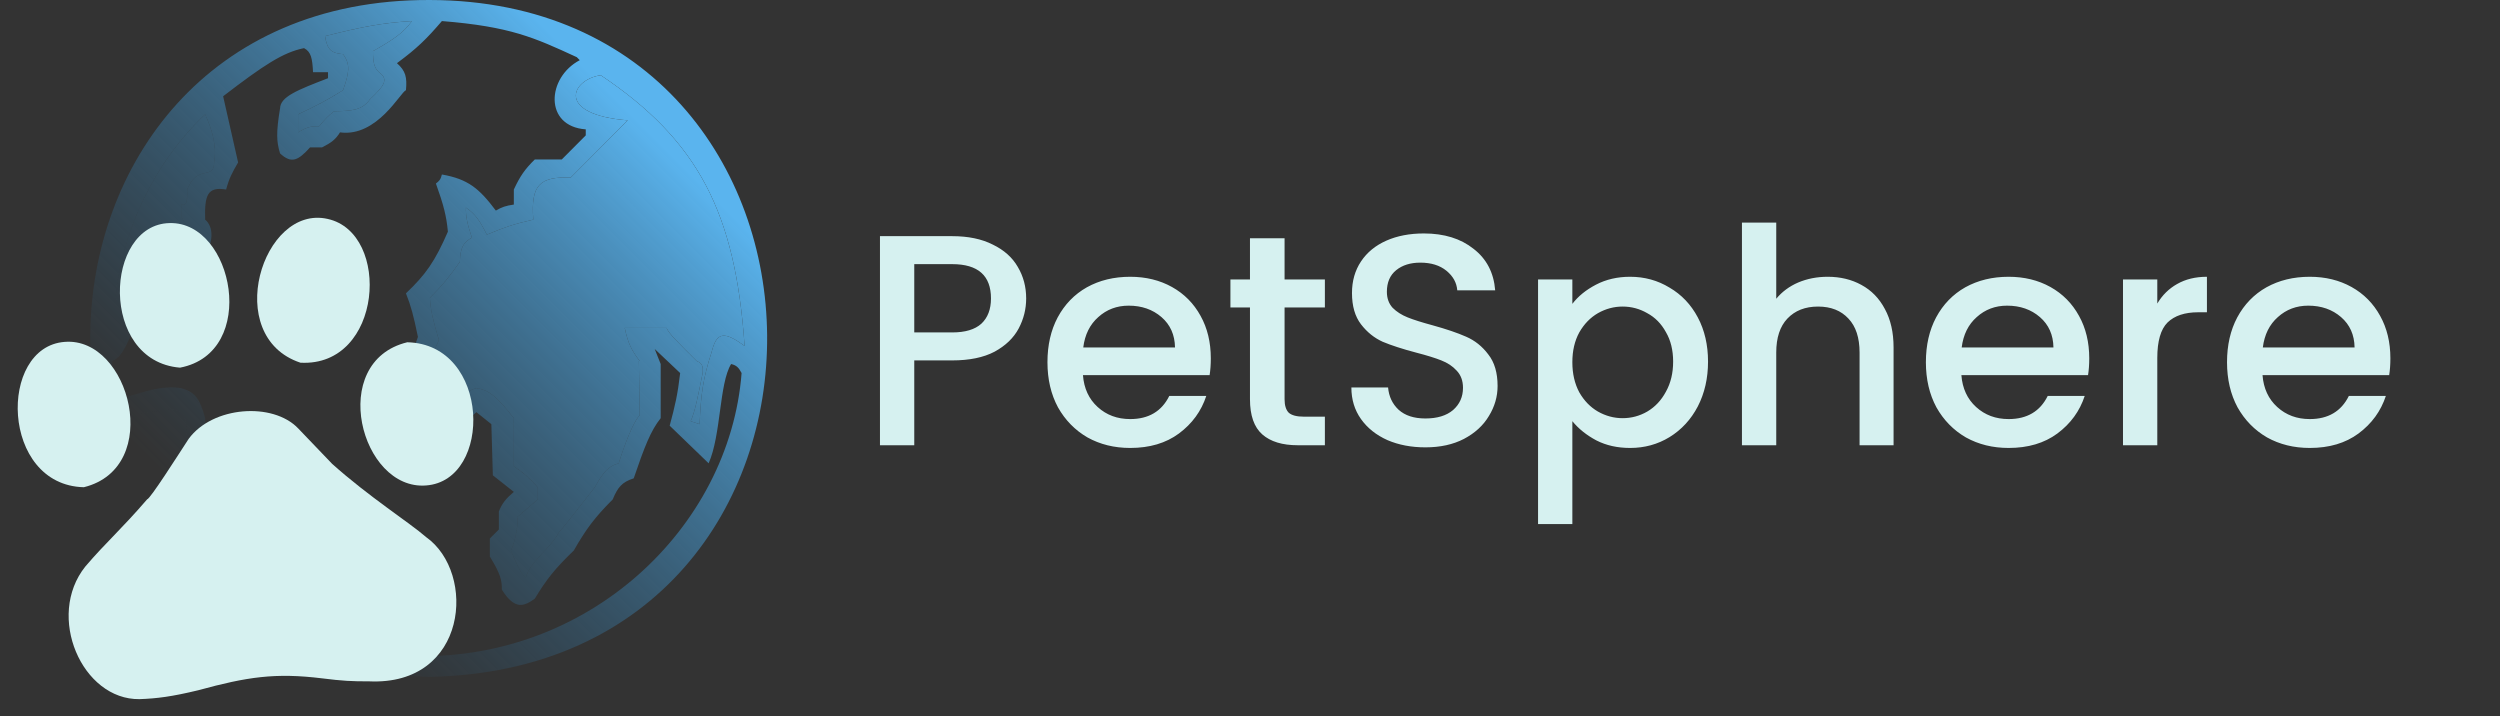 <svg width="831" height="238" viewBox="0 0 831 238" fill="none" xmlns="http://www.w3.org/2000/svg">
<rect x="0" y="0" width="831" height="238" fill="#333333" stroke="none"/>
<path d="M341.1 99.2C341.1 102.733 340.267 106.067 338.6 109.2C336.933 112.333 334.267 114.9 330.6 116.9C326.933 118.833 322.233 119.8 316.5 119.8H303.9V148H292.5V78.5H316.5C321.833 78.5 326.333 79.433 330 81.3C333.733 83.1 336.5 85.567 338.3 88.7C340.167 91.833 341.1 95.333 341.1 99.2ZM316.5 110.5C320.833 110.5 324.067 109.533 326.2 107.6C328.333 105.6 329.4 102.8 329.4 99.2C329.4 91.6 325.1 87.8 316.5 87.8H303.9V110.5H316.5ZM402.473 119.1C402.473 121.167 402.339 123.033 402.073 124.7H359.973C360.306 129.1 361.939 132.633 364.873 135.3C367.806 137.967 371.406 139.3 375.673 139.3C381.806 139.3 386.139 136.733 388.673 131.6H400.973C399.306 136.667 396.273 140.833 391.873 144.1C387.539 147.3 382.139 148.9 375.673 148.9C370.406 148.9 365.673 147.733 361.473 145.4C357.339 143 354.073 139.667 351.673 135.4C349.339 131.067 348.173 126.067 348.173 120.4C348.173 114.733 349.306 109.767 351.573 105.5C353.906 101.167 357.139 97.833 361.273 95.5C365.473 93.167 370.273 92 375.673 92C380.873 92 385.506 93.133 389.573 95.4C393.639 97.667 396.806 100.867 399.073 105C401.339 109.067 402.473 113.767 402.473 119.1ZM390.573 115.5C390.506 111.3 389.006 107.933 386.073 105.4C383.139 102.867 379.506 101.6 375.173 101.6C371.239 101.6 367.873 102.867 365.073 105.4C362.273 107.867 360.606 111.233 360.073 115.5H390.573ZM426.991 102.2V132.7C426.991 134.767 427.458 136.267 428.391 137.2C429.391 138.067 431.058 138.5 433.391 138.5H440.391V148H431.391C426.258 148 422.325 146.8 419.591 144.4C416.858 142 415.491 138.1 415.491 132.7V102.2H408.991V92.9H415.491V79.2H426.991V92.9H440.391V102.2H426.991ZM473.798 148.7C469.132 148.7 464.932 147.9 461.198 146.3C457.465 144.633 454.532 142.3 452.398 139.3C450.265 136.3 449.198 132.8 449.198 128.8H461.398C461.665 131.8 462.832 134.267 464.898 136.2C467.032 138.133 469.998 139.1 473.798 139.1C477.732 139.1 480.798 138.167 482.998 136.3C485.198 134.367 486.298 131.9 486.298 128.9C486.298 126.567 485.598 124.667 484.198 123.2C482.865 121.733 481.165 120.6 479.098 119.8C477.098 119 474.298 118.133 470.698 117.2C466.165 116 462.465 114.8 459.598 113.6C456.798 112.333 454.398 110.4 452.398 107.8C450.398 105.2 449.398 101.733 449.398 97.4C449.398 93.4 450.398 89.9 452.398 86.9C454.398 83.9 457.198 81.6 460.798 80C464.398 78.4 468.565 77.6 473.298 77.6C480.032 77.6 485.532 79.3 489.798 82.7C494.132 86.033 496.532 90.633 496.998 96.5H484.398C484.198 93.967 482.998 91.8 480.798 90C478.598 88.2 475.698 87.3 472.098 87.3C468.832 87.3 466.165 88.133 464.098 89.8C462.032 91.467 460.998 93.867 460.998 97C460.998 99.133 461.632 100.9 462.898 102.3C464.232 103.633 465.898 104.7 467.898 105.5C469.898 106.3 472.632 107.167 476.098 108.1C480.698 109.367 484.432 110.633 487.298 111.9C490.232 113.167 492.698 115.133 494.698 117.8C496.765 120.4 497.798 123.9 497.798 128.3C497.798 131.833 496.832 135.167 494.898 138.3C493.032 141.433 490.265 143.967 486.598 145.9C482.998 147.767 478.732 148.7 473.798 148.7ZM522.65 101C524.583 98.467 527.217 96.333 530.55 94.6C533.883 92.867 537.65 92 541.85 92C546.65 92 551.017 93.2 554.95 95.6C558.95 97.933 562.083 101.233 564.35 105.5C566.617 109.767 567.75 114.667 567.75 120.2C567.75 125.733 566.617 130.7 564.35 135.1C562.083 139.433 558.95 142.833 554.95 145.3C551.017 147.7 546.65 148.9 541.85 148.9C537.65 148.9 533.917 148.067 530.65 146.4C527.383 144.667 524.717 142.533 522.65 140V174.2H511.25V92.9H522.65V101ZM556.15 120.2C556.15 116.4 555.35 113.133 553.75 110.4C552.217 107.6 550.15 105.5 547.55 104.1C545.017 102.633 542.283 101.9 539.35 101.9C536.483 101.9 533.75 102.633 531.15 104.1C528.617 105.567 526.55 107.7 524.95 110.5C523.417 113.3 522.65 116.6 522.65 120.4C522.65 124.2 523.417 127.533 524.95 130.4C526.55 133.2 528.617 135.333 531.15 136.8C533.75 138.267 536.483 139 539.35 139C542.283 139 545.017 138.267 547.55 136.8C550.15 135.267 552.217 133.067 553.75 130.2C555.35 127.333 556.15 124 556.15 120.2ZM607.523 92C611.723 92 615.457 92.9 618.723 94.7C622.057 96.5 624.657 99.167 626.523 102.7C628.457 106.233 629.423 110.5 629.423 115.5V148H618.123V117.2C618.123 112.267 616.89 108.5 614.423 105.9C611.957 103.233 608.59 101.9 604.323 101.9C600.057 101.9 596.657 103.233 594.123 105.9C591.657 108.5 590.423 112.267 590.423 117.2V148H579.023V74H590.423V99.3C592.357 96.967 594.79 95.167 597.723 93.9C600.723 92.633 603.99 92 607.523 92ZM694.465 119.1C694.465 121.167 694.332 123.033 694.065 124.7H651.965C652.298 129.1 653.932 132.633 656.865 135.3C659.798 137.967 663.398 139.3 667.665 139.3C673.798 139.3 678.132 136.733 680.665 131.6H692.965C691.298 136.667 688.265 140.833 683.865 144.1C679.532 147.3 674.132 148.9 667.665 148.9C662.398 148.9 657.665 147.733 653.465 145.4C649.332 143 646.065 139.667 643.665 135.4C641.332 131.067 640.165 126.067 640.165 120.4C640.165 114.733 641.298 109.767 643.565 105.5C645.898 101.167 649.132 97.833 653.265 95.5C657.465 93.167 662.265 92 667.665 92C672.865 92 677.498 93.133 681.565 95.4C685.632 97.667 688.798 100.867 691.065 105C693.332 109.067 694.465 113.767 694.465 119.1ZM682.565 115.5C682.498 111.3 680.998 107.933 678.065 105.4C675.132 102.867 671.498 101.6 667.165 101.6C663.232 101.6 659.865 102.867 657.065 105.4C654.265 107.867 652.598 111.233 652.065 115.5H682.565ZM717.084 100.9C718.75 98.1 720.95 95.933 723.684 94.4C726.484 92.8 729.784 92 733.584 92V103.8H730.684C726.217 103.8 722.817 104.933 720.484 107.2C718.217 109.467 717.084 113.4 717.084 119V148H705.684V92.9H717.084V100.9ZM794.563 119.1C794.563 121.167 794.429 123.033 794.163 124.7H752.063C752.396 129.1 754.029 132.633 756.963 135.3C759.896 137.967 763.496 139.3 767.763 139.3C773.896 139.3 778.229 136.733 780.763 131.6H793.062C791.396 136.667 788.363 140.833 783.963 144.1C779.629 147.3 774.229 148.9 767.763 148.9C762.496 148.9 757.763 147.733 753.563 145.4C749.429 143 746.163 139.667 743.763 135.4C741.429 131.067 740.263 126.067 740.263 120.4C740.263 114.733 741.396 109.767 743.663 105.5C745.996 101.167 749.229 97.833 753.363 95.5C757.563 93.167 762.363 92 767.763 92C772.963 92 777.596 93.133 781.663 95.4C785.729 97.667 788.896 100.867 791.163 105C793.429 109.067 794.563 113.767 794.563 119.1ZM782.663 115.5C782.596 111.3 781.096 107.933 778.163 105.4C775.229 102.867 771.596 101.6 767.263 101.6C763.329 101.6 759.963 102.867 757.163 105.4C754.363 107.867 752.696 111.233 752.163 115.5H782.663Z" fill="#D6F1F0"/>
<path fill-rule="evenodd" clip-rule="evenodd" d="M142.904 225C-9.88 221.725 -5.373 -0.545 142.904 0.001C290.519 0.414 294.2 221.875 142.904 225ZM246.508 124.001C242.524 175.5 195.204 220.5 135.931 218C130.588 216.411 128.056 215.191 124.973 212C124.235 206.751 122.577 205.358 117.003 206C107.041 193.5 93.593 200 93.095 179C99.21 179.765 100.068 161.5 90.106 159C78.104 157.306 86.121 154.5 75.163 155C69.801 145.292 68.19 152 68.19 139C66.362 132.042 64.462 130.232 60.22 129.001C49.722 127.371 39.876 134.703 39.3 131.001C37.511 126.569 37.237 124.182 37.308 120.001C40.546 118.698 41.791 115.001 44.281 110.001V103.001C46.419 101.488 47.536 100.453 49.262 98.001H68.19V85.001C70.797 80.669 71.178 75.501 68.19 73.001C67.954 64.879 68.963 61.953 75.163 63.001C76.179 59.229 77.197 57.327 79.148 54.001L74.167 32.001C87.763 21.557 94.14 17.393 101.064 16.001C103.421 17.234 103.815 19.4 104.053 24.001H109.034V26.001C98.765 29.949 93.205 32.161 93.095 36.001C91.762 44.052 91.891 47.123 93.095 51.001C96.861 54.483 99.06 53.427 103.057 49.001H107.041C110.081 47.447 111.511 46.42 113.018 44.001C125.406 45.664 133.189 30.499 134.935 30.001C135.34 25.651 134.843 23.597 131.946 21.001C138.638 16.055 141.81 12.928 146.889 7.001C169.655 8.839 177.561 12.48 191.594 18.944L191.718 19.001L192.714 20.001C181.744 25.751 180.76 42.001 194.706 43.001V45.001L186.737 53.001H177.771C174.431 56.292 172.91 58.487 170.798 63.001V68.001C168.076 68.391 166.781 68.838 164.82 70.001C159.26 62.611 155.575 59.531 146.889 58.001C146.504 59.663 145.969 60.195 144.897 61.001C147.457 68.158 148.378 71.704 148.881 77.001C144.611 86.838 141.522 91.272 134.935 97.501C136.602 101.701 137.47 104.933 138.919 112.001C136.318 119.622 134.7 123.597 131.448 130C132.617 132.619 138.365 136.915 149.379 145L158.345 137L163.326 141L163.824 158L170.798 163.5C167.973 165.916 166.916 167.343 165.817 170V176L162.828 179V185C166.479 190.957 166.824 192.947 166.813 196C171.165 202.953 174.284 201.5 177.771 199C181.64 192.589 184.415 189.078 190.721 183C194.824 175.865 197.587 172.106 203.672 166C205.337 161.987 206.703 160.259 210.645 159C214.301 148.317 216.305 143.165 219.611 139V121.001L217.619 116.001L226.086 124.001C225.274 131.05 224.403 134.84 222.6 141.5L235.55 154C239.712 144.652 239.037 127.501 243.022 121.001C244.828 121.437 245.541 122.178 246.508 124.001ZM40.296 138C49.76 181 91.6 212 118.996 215C119.157 213.108 118.309 212.368 114.015 212C110.249 207.868 107.105 205.81 100.068 202.5C90.647 197.129 85.643 193.776 87.117 175C95.087 173.5 91.102 163 83.133 165L78.152 161C72.673 163 70.248 159.084 62.213 150C62.213 131 61.023 136.676 40.296 138ZM38.304 100.001C40.296 77.001 51.255 54.001 68.19 38.001C70.365 42.735 72.174 48.501 71.178 54.001C71.131 56.45 70.347 57.092 68.19 57.501C65.128 58.174 63.826 59.398 62.213 63.001C62.345 67.35 61.927 68.493 60.22 68.001V72.001C65.239 79.344 62.213 83.001 62.213 83.001V92.001H46.273L38.304 100.001ZM236.546 117.001C238.181 110.571 240.423 109.796 247.504 115.001C244.479 70.668 232.043 46.681 199.687 25.001C189.725 26.501 184.731 38.096 208.653 40.001L189.725 59.001C179.542 58.706 176.35 61.267 177.273 73.001C170.768 74.465 167.456 75.63 161.832 78.001C159.388 73.158 157.892 71.041 154.859 69.001C154.829 72.104 155.306 74.334 156.851 79.001C153.944 80.645 153.015 82.332 152.866 87.001C149.463 91.887 147.336 94.536 142.904 99.001C143.114 103.098 143.887 106.332 145.893 113.001C142.192 121.297 140.866 124.826 139.916 129.001L140.151 129.193C144.208 132.514 146.554 134.435 149.878 136C152.936 131.664 154.785 130.148 158.345 129.001C162.373 129.635 165.033 131.567 170.798 139V155C174.697 157.636 176.238 159.194 178.767 162V166L171.794 172C172.573 172.357 171.48 179.797 169.801 183C172.276 188.831 173.438 191.116 174.782 192C176.277 186.5 183.025 182.319 185.741 177C187.749 174.682 189.452 172.614 197.695 162C200.431 157.088 202.099 154.972 205.664 154C205.664 154 209.417 141.554 212.638 138L212.366 120.001H212.638C209.963 116.474 208.757 114.187 207.657 109.001H221.603C222.032 110.634 225.899 114.339 231.565 120.001C233.531 120.789 233.725 121.823 233.558 124.001C231.93 132.111 231.007 136.912 229.573 140L232.562 141C232.941 131.186 233.668 125.876 236.546 117.001ZM136.927 7.001C126.869 7.61 120.35 8.918 108.037 12.001C108.756 16.714 110.312 17.665 114.015 18.001C116.617 21.413 116.017 24.334 114.015 30.001C108.693 33.291 105.434 35.046 99.072 38.001V44.001C101.877 42.318 103.407 41.848 106.045 42.001C108.154 39.454 109.246 38.354 111.026 37.001C117.196 36.883 120.421 36.592 122.98 33.001C127.561 28.668 129.418 26.409 125.969 24.001C124.413 22.513 123.997 20.949 123.977 17.001C131.094 12.984 134.193 10.78 136.927 7.001Z" fill="url(#paint0_linear_24_11)"/>
<path d="M247.504 115.001C240.423 109.796 238.181 110.571 236.546 117.001C233.668 125.876 232.941 131.186 232.562 141L229.573 140C231.007 136.912 231.93 132.111 233.558 124.001C233.725 121.823 233.531 120.789 231.565 120.001C225.899 114.339 222.032 110.634 221.603 109.001H207.657C208.757 114.187 209.963 116.474 212.638 120.001H212.366L212.638 138C209.417 141.554 205.664 154 205.664 154C202.099 154.972 200.431 157.088 197.695 162C189.452 172.614 187.749 174.682 185.741 177C183.025 182.319 176.277 186.5 174.782 192C173.438 191.116 172.276 188.831 169.801 183C171.48 179.797 172.573 172.357 171.794 172L178.767 166V162C176.238 159.194 174.697 157.636 170.798 155V139C165.033 131.567 162.373 129.635 158.345 129.001C154.785 130.148 152.936 131.664 149.878 136C146.554 134.435 144.208 132.514 140.151 129.193L139.916 129.001C140.866 124.826 142.192 121.297 145.893 113.001C143.887 106.332 143.114 103.098 142.904 99.001C147.336 94.536 149.463 91.887 152.866 87.001C153.015 82.332 153.944 80.645 156.851 79.001C155.306 74.334 154.829 72.104 154.859 69.001C157.892 71.041 159.388 73.158 161.832 78.001C167.456 75.63 170.768 74.465 177.273 73.001C176.35 61.267 179.542 58.706 189.725 59.001L208.653 40.001C184.731 38.096 189.725 26.501 199.687 25.001C232.043 46.681 244.479 70.668 247.504 115.001Z" fill="url(#paint1_linear_24_11)"/>
<path d="M108.037 12.001C120.35 8.918 126.869 7.61 136.927 7.001C134.193 10.78 131.094 12.984 123.977 17.001C123.997 20.949 124.413 22.513 125.969 24.001C129.418 26.409 127.561 28.668 122.98 33.001C120.421 36.592 117.196 36.883 111.026 37.001C109.246 38.354 108.154 39.454 106.045 42.001C103.407 41.848 101.877 42.318 99.072 44.001V38.001C105.434 35.046 108.693 33.291 114.015 30.001C116.017 24.334 116.617 21.413 114.015 18.001C110.312 17.665 108.756 16.714 108.037 12.001Z" fill="url(#paint2_linear_24_11)"/>
<path d="M68.19 38.001C51.255 54.001 40.296 77.001 38.304 100.001L46.273 92.001H62.213V83.001C62.213 83.001 65.239 79.344 60.22 72.001V68.001C61.927 68.493 62.345 67.35 62.213 63.001C63.826 59.398 65.128 58.174 68.19 57.501C70.347 57.092 71.131 56.45 71.178 54.001C72.174 48.501 70.365 42.735 68.19 38.001Z" fill="url(#paint3_linear_24_11)"/>
<path d="M118.996 215C91.6 212 49.76 181 40.296 138C61.023 136.676 62.213 131 62.213 150C70.248 159.084 72.673 163 78.152 161L83.133 165C91.102 163 95.087 173.5 87.117 175C85.643 193.776 90.647 197.129 100.068 202.5C107.105 205.81 110.249 207.868 114.015 212C118.309 212.368 119.157 213.108 118.996 215Z" fill="url(#paint4_linear_24_11)"/>
<path d="M46.39 232.393C27.244 232.675 15.162 204.792 28.367 188.306C35.328 180.157 40.332 175.949 48.895 165.994C49.903 165.878 58.955 151.63 62.71 145.878C70.668 135.02 90.665 133.569 99.104 142.389L110.413 154.195C122.669 165.162 136.065 173.67 141.643 178.535C158.44 190.436 155.52 227.989 122.664 226.48C117.076 226.507 113.701 226.318 107.099 225.487C91.476 223.566 82.116 225.004 65.917 229.434C57.06 231.572 52.203 232.18 46.39 232.393Z" fill="#D6F1F0"/>
<path d="M135.375 113.769C108.746 120.26 119.892 163.072 141.614 161.367C163.902 159.751 163.093 114.401 135.375 113.769Z" fill="#D6F1F0"/>
<path d="M99.857 120.56C127.247 122.065 130.135 77.467 108.923 72.773C87.201 67.828 73.676 111.859 99.857 120.56Z" fill="#D6F1F0"/>
<path d="M59.843 122.209C86.138 117.188 77.683 73.653 56.434 74.151C34.639 74.528 32.886 120.031 59.843 122.209Z" fill="#D6F1F0"/>
<path d="M27.875 161.952C54.432 155.383 43.195 111.925 21.521 113.64C-0.717 115.265 0.211 161.292 27.875 161.952Z" fill="#D6F1F0"/>
<defs>
<linearGradient id="paint0_linear_24_11" x1="217.422" y1="45.501" x2="79.922" y2="182.976" gradientUnits="userSpaceOnUse">
<stop stop-color="#5AB4EE"/>
<stop offset="1" stop-color="#276794" stop-opacity="0"/>
</linearGradient>
<linearGradient id="paint1_linear_24_11" x1="217.422" y1="45.501" x2="79.922" y2="182.976" gradientUnits="userSpaceOnUse">
<stop stop-color="#5AB4EE"/>
<stop offset="1" stop-color="#276794" stop-opacity="0"/>
</linearGradient>
<linearGradient id="paint2_linear_24_11" x1="217.422" y1="45.501" x2="79.922" y2="182.976" gradientUnits="userSpaceOnUse">
<stop stop-color="#5AB4EE"/>
<stop offset="1" stop-color="#276794" stop-opacity="0"/>
</linearGradient>
<linearGradient id="paint3_linear_24_11" x1="217.422" y1="45.501" x2="79.922" y2="182.976" gradientUnits="userSpaceOnUse">
<stop stop-color="#5AB4EE"/>
<stop offset="1" stop-color="#276794" stop-opacity="0"/>
</linearGradient>
<linearGradient id="paint4_linear_24_11" x1="217.422" y1="45.501" x2="79.922" y2="182.976" gradientUnits="userSpaceOnUse">
<stop stop-color="#5AB4EE"/>
<stop offset="1" stop-color="#276794" stop-opacity="0"/>
</linearGradient>
</defs>
</svg>
